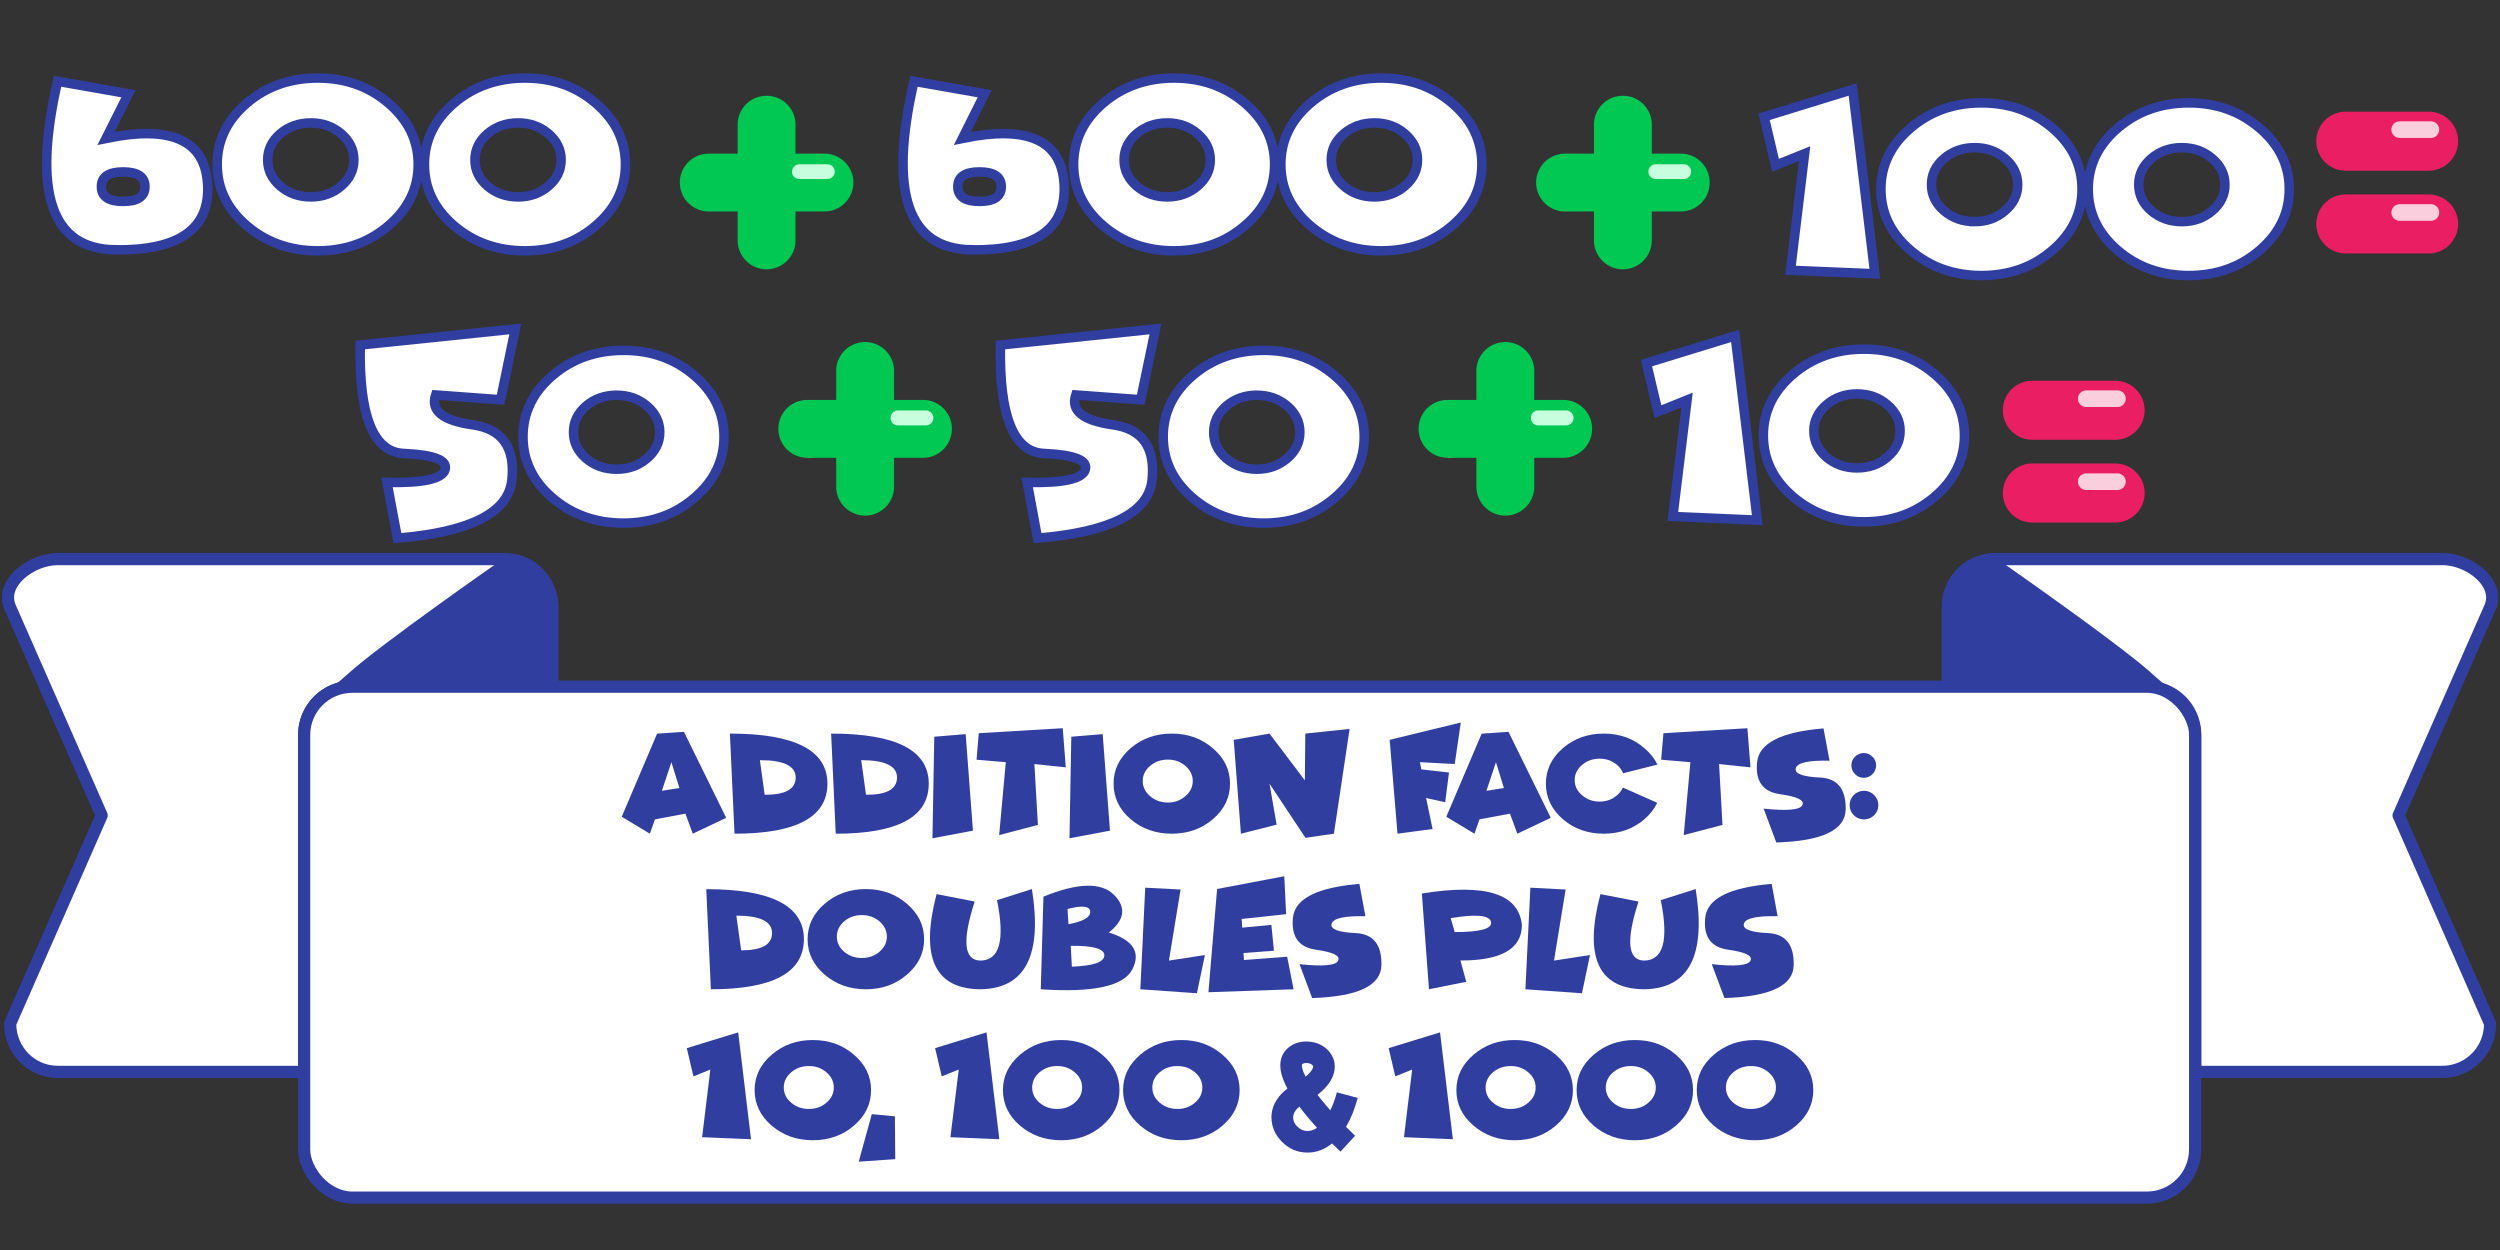 <svg xmlns="http://www.w3.org/2000/svg" viewBox="0 0 270.93 135.47">
  <rect x="0" y="0" width="270.93" height="135.47" fill="#333333" stroke="none"/>
  <g fill="#00c853">
    <path d="M163.14 37.07c1.73 0 3.13 1.4 3.13 3.13v12.54a3.13 3.13 0 1 1-6.27 0V40.2c0-1.73 1.4-3.13 3.14-3.13z"/>
    <path d="M172.54 46.47c0 1.74-1.4 3.14-3.14 3.14h-12.53a3.13 3.13 0 1 1 0-6.27h12.53c1.74 0 3.14 1.4 3.14 3.13z"/>
  </g>
  <path fill="#c7ffde" d="M165.9 45.3c0 .44.35.8.8.8h3.02a.8.8 0 1 0 0-1.62h-3.02a.8.8 0 0 0-.8.81z"/>
  <path fill="#e91e63" d="M232.42 44.46a3.2 3.2 0 0 1-3.2 3.2h-8.97a3.2 3.2 0 1 1 0-6.4h8.97a3.2 3.2 0 0 1 3.2 3.2zM232.42 53.43a3.2 3.2 0 0 1-3.2 3.2h-8.97a3.2 3.2 0 1 1 0-6.4h8.97a3.2 3.2 0 0 1 3.2 3.2z"/>
  <path fill="#facedd" d="M230.37 43.21c0 .5-.4.9-.9.9h-3.38a.9.9 0 1 1 0-1.8h3.38c.5 0 .9.4.9.9zM230.37 52.2c0 .5-.4.9-.9.9h-3.38a.9.9 0 1 1 0-1.8h3.38c.5 0 .9.4.9.9z"/>
  <g fill="#fff" stroke="#303f9f" stroke-width="1.06" aria-label="50" font-family="Funhouse" font-size="28.22" font-weight="400" letter-spacing="0" style="line-height:1.25;-inkscape-font-specification:'Funhouse, Normal';font-variant-ligatures:normal;font-variant-caps:normal;font-variant-numeric:normal;font-feature-settings:normal;text-align:start" word-spacing="0">
    <path stroke-width="1.028" d="M120.57 46.03q4.84.67 4.28 6-.57 5.31-12.41 6.29l-1.12-6.04q5.87.13 6.3-1.4.42-1.52-4.5-1.74-4.92-.23-4.7-11.75l16.8-1.74-1.6 7.67-7.04-.52q-.84 2.55 3.99 3.23zM136.96 56.69q-4.52 0-7.72-2.74-3.18-2.74-3.18-6.62t3.18-6.62q3.2-2.74 7.72-2.74 4.5 0 7.68 2.74 3.2 2.74 3.2 6.62t-3.2 6.62q-3.18 2.74-7.68 2.74zm-.75-5.84q1.92 0 3.29-1.18t1.37-2.83q0-1.66-1.37-2.84-1.37-1.17-3.3-1.17-1.93 0-3.3 1.17-1.37 1.18-1.37 2.84 0 1.65 1.36 2.83 1.38 1.18 3.32 1.18z" style="-inkscape-font-specification:'Funhouse, Normal';font-variant-ligatures:normal;font-variant-caps:normal;font-variant-numeric:normal;font-feature-settings:normal;text-align:start"/>
  </g>
  <g fill="#fff" stroke="#303f9f" stroke-width="1.06" aria-label="10" font-family="Funhouse" font-size="28.22" font-weight="400" letter-spacing="0" style="line-height:1.25;-inkscape-font-specification:'Funhouse, Normal';font-variant-ligatures:normal;font-variant-caps:normal;font-variant-numeric:normal;font-feature-settings:normal;text-align:start" word-spacing="0">
    <path stroke-width="1.028" d="M190.44 56.37l-9.15-.4 1.54-12.62-3.15 1.27-1.25-5.27 9.61-2.95zM202 56.55q-4.52 0-7.71-2.74-3.19-2.74-3.19-6.61 0-3.88 3.19-6.62 3.2-2.74 7.71-2.74 4.5 0 7.69 2.74 3.2 2.74 3.2 6.62 0 3.87-3.2 6.61-3.19 2.74-7.69 2.74zm-.75-5.84q1.93 0 3.29-1.17 1.38-1.18 1.38-2.84t-1.38-2.83q-1.36-1.18-3.29-1.18-1.94 0-3.31 1.18-1.37 1.17-1.37 2.83 0 1.66 1.37 2.84 1.37 1.17 3.31 1.17z" style="-inkscape-font-specification:'Funhouse, Normal';font-variant-ligatures:normal;font-variant-caps:normal;font-variant-numeric:normal;font-feature-settings:normal;text-align:start"/>
  </g>
  <g>
    <g fill="#00c853">
      <path d="M93.76 37.07c1.73 0 3.13 1.4 3.13 3.13v12.54a3.13 3.13 0 1 1-6.27 0V40.2c0-1.73 1.4-3.13 3.14-3.13z"/>
      <path d="M103.16 46.47c0 1.74-1.4 3.14-3.13 3.14H87.49a3.13 3.13 0 1 1 0-6.27h12.54c1.73 0 3.13 1.4 3.13 3.13z"/>
    </g>
    <path fill="#c7ffde" d="M96.51 45.3c0 .44.36.8.81.8h3.02a.8.8 0 1 0 0-1.62h-3.02a.8.8 0 0 0-.8.81z"/>
  </g>
  <g fill="#fff" stroke="#303f9f" stroke-width="1.06" aria-label="50" font-family="Funhouse" font-size="28.22" font-weight="400" letter-spacing="0" style="line-height:1.25;-inkscape-font-specification:'Funhouse, Normal';font-variant-ligatures:normal;font-variant-caps:normal;font-variant-numeric:normal;font-feature-settings:normal;text-align:start" word-spacing="0">
    <path stroke-width="1.028" d="M51.19 46.03q4.84.67 4.28 6-.56 5.31-12.4 6.29l-1.13-6.04q5.87.13 6.3-1.4.42-1.52-4.5-1.74-4.92-.23-4.7-11.75l16.8-1.74-1.59 7.67-7.04-.52q-.85 2.55 3.98 3.23zM67.58 56.69q-4.52 0-7.72-2.74-3.18-2.74-3.18-6.62t3.18-6.62q3.2-2.74 7.72-2.74 4.5 0 7.68 2.74 3.2 2.74 3.2 6.62t-3.2 6.62q-3.18 2.74-7.68 2.74zm-.75-5.84q1.92 0 3.29-1.18 1.38-1.18 1.38-2.83 0-1.66-1.38-2.84-1.37-1.17-3.29-1.17-1.94 0-3.32 1.17-1.36 1.18-1.36 2.84 0 1.65 1.36 2.83 1.38 1.18 3.32 1.18z" style="-inkscape-font-specification:'Funhouse, Normal';font-variant-ligatures:normal;font-variant-caps:normal;font-variant-numeric:normal;font-feature-settings:normal;text-align:start"/>
  </g>
  <g>
    <g fill="#fff" stroke="#303f9f" stroke-width="1.06" aria-label="600" font-family="Funhouse" font-size="28.22" font-weight="400" letter-spacing="0" style="line-height:1.25;-inkscape-font-specification:'Funhouse, Normal';font-variant-ligatures:normal;font-variant-caps:normal;font-variant-numeric:normal;font-feature-settings:normal;text-align:start" word-spacing="0">
      <path stroke-width="1.028" d="M105.3 27.07q-10.4-.12-6.25-18.26l7.67 1.35L104.3 15q10.63-2.2 11.02 5 .38 7.19-10.02 7.08zm.85-5.24q2.36 0 2.36-1.6t-2.36-1.6q-2.35 0-2.35 1.6t2.35 1.6zM127.24 27.18q-4.52 0-7.71-2.74-3.18-2.74-3.18-6.62t3.18-6.62q3.2-2.74 7.71-2.74 4.5 0 7.69 2.74 3.2 2.74 3.2 6.62t-3.2 6.62q-3.18 2.74-7.69 2.74zm-.75-5.84q1.93 0 3.3-1.18 1.37-1.18 1.37-2.83 0-1.66-1.38-2.84-1.36-1.17-3.29-1.17t-3.31 1.17q-1.36 1.18-1.36 2.84 0 1.65 1.36 2.83 1.38 1.18 3.31 1.18zM149.7 27.18q-4.52 0-7.71-2.74-3.18-2.74-3.18-6.62t3.18-6.62q3.2-2.74 7.71-2.74 4.5 0 7.69 2.74 3.2 2.74 3.2 6.62t-3.2 6.62q-3.18 2.74-7.69 2.74zm-.75-5.84q1.93 0 3.3-1.18 1.37-1.18 1.37-2.83 0-1.66-1.38-2.84-1.36-1.17-3.29-1.17-1.94 0-3.31 1.17-1.37 1.18-1.37 2.84 0 1.65 1.37 2.83 1.37 1.18 3.31 1.18z" style="-inkscape-font-specification:'Funhouse, Normal';font-variant-ligatures:normal;font-variant-caps:normal;font-variant-numeric:normal;font-feature-settings:normal;text-align:start"/>
    </g>
    <g fill="#fff" stroke="#303f9f" stroke-width="1.06" aria-label="100" font-family="Funhouse" font-size="28.22" font-weight="400" letter-spacing="0" style="line-height:1.25;-inkscape-font-specification:'Funhouse, Normal';font-variant-ligatures:normal;font-variant-caps:normal;font-variant-numeric:normal;font-feature-settings:normal;text-align:start" word-spacing="0">
      <path stroke-width="1.028" d="M203.18 29.67l-9.14-.38 1.53-12.64-3.15 1.27-1.24-5.26 9.6-2.96zM214.74 29.86q-4.51 0-7.7-2.74-3.2-2.74-3.2-6.62 0-3.87 3.2-6.61 3.19-2.74 7.7-2.74 4.5 0 7.7 2.74 3.19 2.74 3.19 6.61 0 3.88-3.2 6.62-3.18 2.74-7.69 2.74zm-.74-5.84q1.92 0 3.28-1.18 1.38-1.17 1.38-2.83 0-1.66-1.38-2.83Q215.92 16 214 16q-1.94 0-3.32 1.18-1.36 1.17-1.36 2.83 0 1.66 1.36 2.83 1.38 1.18 3.32 1.18zM237.2 29.86q-4.52 0-7.71-2.74-3.18-2.74-3.18-6.62 0-3.87 3.18-6.61 3.2-2.74 7.71-2.74 4.5 0 7.69 2.74 3.2 2.74 3.2 6.61 0 3.88-3.2 6.62-3.18 2.74-7.69 2.74zm-.75-5.84q1.93 0 3.3-1.18 1.37-1.17 1.37-2.83 0-1.66-1.38-2.83-1.36-1.18-3.29-1.18t-3.31 1.18q-1.36 1.17-1.36 2.83 0 1.66 1.36 2.83 1.38 1.18 3.31 1.18z" style="-inkscape-font-specification:'Funhouse, Normal';font-variant-ligatures:normal;font-variant-caps:normal;font-variant-numeric:normal;font-feature-settings:normal;text-align:start"/>
    </g>
    <g fill="#00c853">
      <path d="M175.88 10.38c1.74 0 3.13 1.4 3.13 3.13v12.54a3.13 3.13 0 1 1-6.27 0V13.51c0-1.73 1.4-3.13 3.14-3.13z"/>
      <path d="M185.28 19.78c0 1.74-1.4 3.14-3.13 3.14h-12.54a3.13 3.13 0 1 1 0-6.27h12.54c1.74 0 3.13 1.4 3.13 3.13z"/>
    </g>
    <path fill="#c7ffde" d="M178.64 18.6c0 .45.36.8.8.8h3.03a.8.8 0 1 0 0-1.6h-3.03a.8.8 0 0 0-.8.8z"/>
    <path fill="#e91e63" d="M266.39 15.3a3.2 3.2 0 0 1-3.2 3.2h-8.97a3.2 3.2 0 1 1 0-6.4h8.97a3.2 3.2 0 0 1 3.2 3.2zM266.39 24.27a3.2 3.2 0 0 1-3.2 3.2h-8.97a3.2 3.2 0 1 1 0-6.4h8.97a3.2 3.2 0 0 1 3.2 3.2z"/>
    <path fill="#facedd" d="M264.34 14.05c0 .5-.4.9-.9.9h-3.38a.9.9 0 1 1 0-1.8h3.38c.5 0 .9.4.9.9zM264.34 23.03c0 .5-.4.9-.9.9h-3.38a.9.9 0 1 1 0-1.8h3.38c.5 0 .9.4.9.9z"/>
    <g fill="#fff" stroke="#303f9f" stroke-width="1.06" aria-label="600" font-family="Funhouse" font-size="28.22" font-weight="400" letter-spacing="0" style="line-height:1.25;-inkscape-font-specification:'Funhouse, Normal';font-variant-ligatures:normal;font-variant-caps:normal;font-variant-numeric:normal;font-feature-settings:normal;text-align:start" word-spacing="0">
      <path stroke-width="1.028" d="M12.49 27.07Q2.1 26.95 6.24 8.81l7.68 1.35L11.49 15q10.62-2.2 11.01 5 .39 7.19-10.01 7.08zm.85-5.24q2.37 0 2.37-1.6t-2.37-1.6q-2.35 0-2.35 1.6t2.35 1.6zM34.44 27.18q-4.52 0-7.72-2.74-3.18-2.74-3.18-6.62t3.18-6.62q3.2-2.74 7.72-2.74 4.5 0 7.68 2.74 3.2 2.74 3.2 6.62t-3.2 6.62q-3.18 2.74-7.68 2.74zm-.75-5.84q1.92 0 3.29-1.18t1.37-2.83q0-1.66-1.37-2.84-1.37-1.17-3.29-1.17-1.94 0-3.32 1.17-1.36 1.18-1.36 2.84 0 1.65 1.36 2.83 1.38 1.18 3.32 1.18zM56.9 27.18q-4.52 0-7.72-2.74Q46 21.7 46 17.82t3.18-6.62q3.2-2.74 7.72-2.74 4.5 0 7.68 2.74 3.2 2.74 3.2 6.62t-3.2 6.62q-3.18 2.74-7.68 2.74zm-.75-5.84q1.92 0 3.29-1.18t1.37-2.83q0-1.66-1.37-2.84-1.37-1.17-3.3-1.17-1.93 0-3.3 1.17-1.37 1.18-1.37 2.84 0 1.65 1.36 2.83 1.38 1.18 3.32 1.18z" style="-inkscape-font-specification:'Funhouse, Normal';font-variant-ligatures:normal;font-variant-caps:normal;font-variant-numeric:normal;font-feature-settings:normal;text-align:start"/>
    </g>
    <g>
      <g fill="#00c853">
        <path d="M83.07 10.38c1.74 0 3.14 1.4 3.14 3.13v12.54a3.13 3.13 0 1 1-6.27 0V13.51c0-1.73 1.4-3.13 3.13-3.13z"/>
        <path d="M92.48 19.78c0 1.74-1.4 3.14-3.14 3.14H76.81a3.13 3.13 0 1 1 0-6.27h12.53c1.74 0 3.14 1.4 3.14 3.13z"/>
      </g>
      <path fill="#c7ffde" d="M85.83 18.6c0 .45.36.8.8.8h3.03a.8.8 0 1 0 0-1.6h-3.02a.8.8 0 0 0-.8.8z"/>
    </g>
  </g>
  <g>
    <g transform="translate(-617.92 -801.17)">
      <path fill="#fff" stroke="#303f9f" stroke-linecap="round" stroke-linejoin="round" stroke-width="1.32" d="M834.13 861.76A5.18 5.18 0 0 0 829 867v8.6h21.6c2.9 0 5.22 2.32 5.22 5.22v36.51h26.8a5.18 5.18 0 0 0 5.15-5.24l-9.91-22.55 9.91-22.54c1.17-2.65-2.3-5.24-5.15-5.24z"/>
      <path fill="#303f9f" d="M833.7 861.65c-2.14-.1-4.69 3.25-4.69 5.71v8.23H852.8c-.5-.4-1.06-.87-1.68-1.43-3.47-3.15-16.27-12.07-16.27-12.07a1.92 1.92 0 0 0-1.14-.44z"/>
      <g>
        <path fill="#fff" stroke="#303f9f" stroke-linecap="round" stroke-linejoin="round" stroke-width="1.32" d="M624.17 861.76c-2.85 0-6.32 2.6-5.15 5.24l9.92 22.54-9.92 22.55c0 2.9 2.3 5.24 5.15 5.24h26.71v-36.51c0-2.9 2.33-5.23 5.23-5.23h21.68V867c0-2.9-2.3-5.24-5.14-5.24z"/>
        <path fill="#303f9f" d="M673.08 861.65c-.4.02-.78.16-1.14.44 0 0-12.8 8.92-16.27 12.07-.62.56-1.18 1.03-1.69 1.43h23.79v-8.23c0-2.46-2.55-5.8-4.7-5.7z"/>
      </g>
      <rect width="204.93" height="55.37" x="650.88" y="875.59" fill="#fff" stroke="#303f9f" stroke-linecap="round" stroke-linejoin="round" stroke-width="1.32" ry="5.23"/>
    </g>
    <g fill="#303f9f" stroke-width=".26" font-size="15.88" font-weight="400" letter-spacing="0" word-spacing="0">
      <g font-family="Funhouse">
        <g aria-label="addition facts:" style="line-height:1.25;-inkscape-font-specification:'Funhouse, Normal';font-variant-ligatures:normal;font-variant-caps:normal;font-variant-numeric:normal;font-feature-settings:normal;text-align:start">
          <path d="M70.97 88.8l-.54 1.55-3.05-1.84 3.83-9 2.91-.2 4.58 9.32-3.62 1.72-.8-2.17zm2.66-3.4l-.87-2.8-1.03 3.1zM79.6 90.35l-.5-10.85q10.57 0 10.57 5.43 0 5.42-10.08 5.42zm2.75-7.97l.52 3.75q3.36.02 3.36-1.87 0-1.88-3.88-1.88zM90.57 90.35l-.5-10.85q10.58 0 10.58 5.43 0 5.42-10.08 5.42zm2.76-7.97l.52 3.75q3.36.02 3.36-1.87 0-1.88-3.88-1.88zM104.65 79.56l.79 10.46-4.39.83.2-11.01zM112.1 82.8l.38 6.6-4.2 1.1.72-7.9-3.17-.27.24-2.87 9.1-.54.33 4.24zM119.5 79.56l.79 10.46-4.39.83.2-11.01zM127 90.35q-2.63 0-4.48-1.58-1.84-1.6-1.84-3.84 0-2.25 1.84-3.84 1.85-1.59 4.47-1.59 2.62 0 4.46 1.6 1.85 1.58 1.85 3.83t-1.85 3.84q-1.84 1.58-4.46 1.58zm-.44-3.38q1.12 0 1.9-.69.8-.68.8-1.64 0-.96-.8-1.64-.78-.68-1.9-.68-1.12 0-1.92.68-.8.68-.8 1.64 0 .96.8 1.64.8.69 1.92.69zM137.58 84.93l.77 4.44-3.87.98-.78-10.17 3.88-.68 3.83 5.07.05-5.07 4.8-.5-1.7 11.35-3.08.45zM158.31 78.3l-.66 4.5-3.77-.2.15.78 3 .34-.41 3.22-2.07-.46.7 3.36-3.8.51-.85-10.17zM160.33 88.8l-.54 1.55-3.05-1.84 3.83-9 2.91-.2 4.58 9.32-3.62 1.72-.8-2.17zm2.65-3.4l-.86-2.8-1.03 3.1zM178.23 88.77q-1.84 1.58-4.43 1.58-2.6 0-4.44-1.58-1.83-1.6-1.83-3.84 0-2.25 1.83-3.84 1.84-1.59 4.44-1.59 2.6 0 4.43 1.6.92.79 1.39 1.76l-3.72.94q-.19-.5-.65-.9-.8-.68-1.9-.68-1.11 0-1.9.68-.8.68-.8 1.64 0 .96.8 1.64.79.69 1.9.69 1.1 0 1.9-.69.42-.37.63-.83L179.6 87q-.46.97-1.38 1.77zM186.3 82.8l.37 6.6-4.2 1.1.72-7.9-3.17-.27.25-2.87 9.1-.54.33 4.24zM192.9 86.07q-2.8-.4-2.48-3.48.33-3.09 7.2-3.65l.65 3.5q-3.4-.08-3.65.8-.25.89 2.6 1.02 2.86.13 2.8 3.47-.07 3.35-7.52 3.57l-1.37-3.67q3.81.41 4.2-.38.37-.8-2.43-1.18zM202 88.8q-.64 0-1.1-.45-.45-.45-.45-1.1 0-.64.45-1.09.46-.46 1.1-.46.65 0 1.1.46.46.45.46 1.1 0 .64-.46 1.1-.45.44-1.1.44zm-.02-4.51q-.56 0-.95-.4-.39-.39-.39-.95 0-.55.39-.93.4-.4.95-.4.55 0 .94.4.4.38.4.93 0 .56-.4.96-.39.39-.94.39z" style="-inkscape-font-specification:'Funhouse, Normal';font-variant-ligatures:normal;font-variant-caps:normal;font-variant-numeric:normal;font-feature-settings:normal;text-align:start"/>
        </g>
        <g aria-label="doubles plus" style="line-height:1.25;-inkscape-font-specification:'Funhouse, Normal';font-variant-ligatures:normal;font-variant-caps:normal;font-variant-numeric:normal;font-feature-settings:normal;text-align:start">
          <path d="M77.04 107.21l-.5-10.85q10.58 0 10.58 5.42 0 5.43-10.08 5.43zm2.76-7.98l.52 3.76q3.35.01 3.35-1.87 0-1.89-3.87-1.89zM93.84 107.21q-2.62 0-4.48-1.59-1.84-1.59-1.84-3.84 0-2.24 1.84-3.83 1.86-1.6 4.48-1.6 2.6 0 4.45 1.6 1.86 1.59 1.86 3.83 0 2.25-1.86 3.84-1.84 1.59-4.45 1.59zm-.44-3.39q1.12 0 1.91-.68.8-.68.8-1.64 0-.96-.8-1.65-.8-.68-1.9-.68-1.13 0-1.93.68-.79.69-.79 1.65t.79 1.64q.8.68 1.92.68z" style="-inkscape-font-specification:'Funhouse, Normal';font-variant-ligatures:normal;font-variant-caps:normal;font-variant-numeric:normal;font-feature-settings:normal;text-align:start"/>
          <path d="M101.5 96.9l4.13.8q-2.06 6.34.6 6.4 3.14-.01 1.82-6.55l3.78-1.2q1.73 10.77-5.6 10.86-7.42-.07-4.73-10.31z" style="-inkscape-font-specification:'Funhouse, Normal';font-variant-ligatures:normal;font-variant-caps:normal;font-variant-numeric:normal;font-feature-settings:normal;text-align:start"/>
          <path d="M115.79 100.16q2.4-.45 2.36-1.36-.05-.92-2.46-.29zm.37 4.6q3.51-.13 3.52-1.22.02-1.08-3.64-1.04zm-3.37 2.45l.29-10.04q5.54-2.25 7.62-.22 2.07 2.04-.53 4.11 3.95 1.22 2.55 3.98-1.4 2.75-9.93 2.17z" style="-inkscape-font-specification:'Funhouse, Normal';font-variant-ligatures:normal;font-variant-caps:normal;font-variant-numeric:normal;font-feature-settings:normal;text-align:start"/>
          <path d="M124.11 96.2l3.83.2-1.26 7.7 3.9-.6-.87 4.14-6.13-.43zM139.18 94.96l.2 4.11-4.82.52.06.94 3.16-.3.28 2.8-3.3.25.05.76 4.68-.36.7 3.53-9.23.32.94-11.19z" style="-inkscape-font-specification:'Funhouse, Normal';font-variant-ligatures:normal;font-variant-caps:normal;font-variant-numeric:normal;font-feature-settings:normal;text-align:start"/>
          <path d="M142.6 102.92q-2.8-.4-2.48-3.48.33-3.08 7.2-3.65l.65 3.5q-3.4-.07-3.66.81-.24.89 2.6 1.02 2.86.13 2.8 3.47-.06 3.34-7.51 3.57l-1.37-3.67q3.81.41 4.19-.38.38-.8-2.43-1.19zM158.27 104.09l.63 2.31-4.04.81-.77-10.38q10.32-1.67 10.84 3.4 0 3.88-6.66 3.86zm-1.06-4.6l.44 1.52q4.18 0 3.93-1.1-.24-1.1-4.37-.41zM165.85 96.2l3.82.2-1.26 7.7 3.9-.6-.87 4.14-6.13-.43z" style="-inkscape-font-specification:'Funhouse, Normal';font-variant-ligatures:normal;font-variant-caps:normal;font-variant-numeric:normal;font-feature-settings:normal;text-align:start"/>
          <path d="M173.44 96.9l4.13.8q-2.06 6.34.59 6.4 3.14-.01 1.82-6.55l3.78-1.2q1.74 10.77-5.6 10.86-7.42-.07-4.72-10.31z" style="-inkscape-font-specification:'Funhouse, Normal';font-variant-ligatures:normal;font-variant-caps:normal;font-variant-numeric:normal;font-feature-settings:normal;text-align:start"/>
          <path d="M187.27 102.92q-2.8-.4-2.47-3.48.33-3.08 7.2-3.65l.64 3.5q-3.4-.07-3.65.81-.24.89 2.6 1.02 2.86.13 2.8 3.47-.06 3.34-7.51 3.57l-1.37-3.67q3.8.41 4.19-.38.38-.8-2.43-1.19z" style="-inkscape-font-specification:'Funhouse, Normal';font-variant-ligatures:normal;font-variant-caps:normal;font-variant-numeric:normal;font-feature-settings:normal;text-align:start"/>
        </g>
      </g>
      <g aria-label="10, 100 1000" font-family="Funhouse" style="line-height:1.25;-inkscape-font-specification:'Funhouse, Normal';font-variant-ligatures:normal;font-variant-caps:normal;font-variant-numeric:normal;font-feature-settings:normal;text-align:start">
        <path d="M81.39 123.46l-5.3-.22.89-7.33-1.83.74-.72-3.06 5.57-1.71zM88.1 123.57q-2.63 0-4.48-1.59-1.84-1.59-1.84-3.84t1.84-3.83q1.85-1.6 4.47-1.6 2.62 0 4.46 1.6 1.85 1.58 1.85 3.83t-1.85 3.84q-1.84 1.59-4.46 1.59zm-.44-3.39q1.12 0 1.9-.68.8-.68.8-1.64 0-.97-.8-1.65-.78-.68-1.9-.68-1.12 0-1.92.68-.8.68-.8 1.65 0 .96.8 1.64.8.68 1.92.68zM96.98 120.98l.04 4.64-3.96.27 1.42-5.15zM108.3 123.46l-5.3-.22.9-7.33-1.84.74-.72-3.06 5.57-1.71zM115 123.57q-2.61 0-4.47-1.59-1.84-1.59-1.84-3.84t1.84-3.83q1.86-1.6 4.48-1.6 2.6 0 4.45 1.6 1.86 1.58 1.86 3.83t-1.86 3.84q-1.84 1.59-4.45 1.59zm-.43-3.39q1.12 0 1.9-.68.8-.68.8-1.64 0-.97-.8-1.65-.78-.68-1.9-.68-1.12 0-1.92.68-.79.68-.79 1.65 0 .96.79 1.64.8.68 1.92.68zM128.03 123.57q-2.62 0-4.47-1.59-1.85-1.59-1.85-3.84t1.85-3.83q1.85-1.6 4.47-1.6 2.61 0 4.46 1.6 1.85 1.58 1.85 3.83t-1.85 3.84q-1.85 1.59-4.46 1.59zm-.43-3.39q1.11 0 1.9-.68.8-.68.8-1.64 0-.97-.8-1.65-.79-.68-1.9-.68-1.13 0-1.93.68-.79.68-.79 1.65 0 .96.8 1.64.8.68 1.92.68zM157.45 123.46l-5.3-.22.89-7.33-1.83.74-.72-3.06 5.57-1.71zM164.15 123.57q-2.62 0-4.47-1.59-1.85-1.59-1.85-3.84t1.85-3.83q1.85-1.6 4.47-1.6 2.61 0 4.46 1.6 1.85 1.58 1.85 3.83t-1.85 3.84q-1.85 1.59-4.46 1.59zm-.43-3.39q1.11 0 1.9-.68.8-.68.8-1.64 0-.97-.8-1.65-.79-.68-1.9-.68-1.13 0-1.93.68-.79.68-.79 1.65 0 .96.8 1.64.8.68 1.92.68zM177.17 123.57q-2.62 0-4.47-1.59-1.84-1.59-1.84-3.84t1.84-3.83q1.85-1.6 4.47-1.6 2.62 0 4.46 1.6 1.85 1.58 1.85 3.83t-1.85 3.84q-1.84 1.59-4.46 1.59zm-.43-3.39q1.12 0 1.9-.68.8-.68.8-1.64 0-.97-.8-1.65-.78-.68-1.9-.68-1.12 0-1.92.68-.8.68-.8 1.65 0 .96.8 1.64.8.68 1.92.68zM190.2 123.57q-2.62 0-4.48-1.59-1.84-1.59-1.84-3.84t1.84-3.83q1.86-1.6 4.48-1.6 2.6 0 4.45 1.6 1.86 1.58 1.86 3.83t-1.86 3.84q-1.84 1.59-4.45 1.59zm-.44-3.39q1.12 0 1.9-.68.8-.68.8-1.64 0-.97-.8-1.65-.78-.68-1.9-.68-1.12 0-1.92.68-.8.68-.8 1.65 0 .96.8 1.64.8.68 1.92.68z" style="-inkscape-font-specification:'Funhouse, Normal';font-variant-ligatures:normal;font-variant-caps:normal;font-variant-numeric:normal;font-feature-settings:normal;text-align:start"/>
      </g>
      <g style="line-height:1.25;-inkscape-font-specification:'SC Gum Kids, Normal';font-variant-ligatures:normal;font-variant-caps:normal;font-variant-numeric:normal;font-feature-settings:normal;text-align:start">
        <path d="M141.58 115.2q-.31 0-.47.14v.02q-.02.03-.02.1 0 .26.15.68.1.25.25.54.29-.24.48-.46.34-.4.34-.64l-.01-.07q-.04-.06-.12-.12-.23-.19-.6-.19zm-1.23 5.23q-.2.32-.21.66 0 .56.45 1 .48.48 1.12.48.53-.01 1.02-.35-1.1-1.2-1.91-2.29-.3.24-.47.5zm1.36 4.48q-1.6 0-2.75-1.14-1.16-1.14-1.17-2.68 0-1.04.6-1.94.43-.66 1.13-1.17-.25-.47-.42-.91-.35-.87-.35-1.6 0-.54.18-1 .22-.52.65-.9.83-.7 2-.7.82 0 1.55.36.8.42 1.21 1.15.31.55.31 1.2 0 1.11-.9 2.16-.4.47-.96.91.37.5.81 1.01l.57.67q.42-.85.71-1.95l2.26.6q-.5 1.85-1.27 3.14.51.52.92.9l.07.06-1.58 1.72-.26-.24q-.33-.3-.66-.64-1.23.99-2.64.99z" aria-label="&amp;" font-family="SC Gum Kids" style="-inkscape-font-specification:'SC Gum Kids, Normal';font-variant-ligatures:normal;font-variant-caps:normal;font-variant-numeric:normal;font-feature-settings:normal;text-align:start"/>
      </g>
    </g>
  </g>
</svg>
